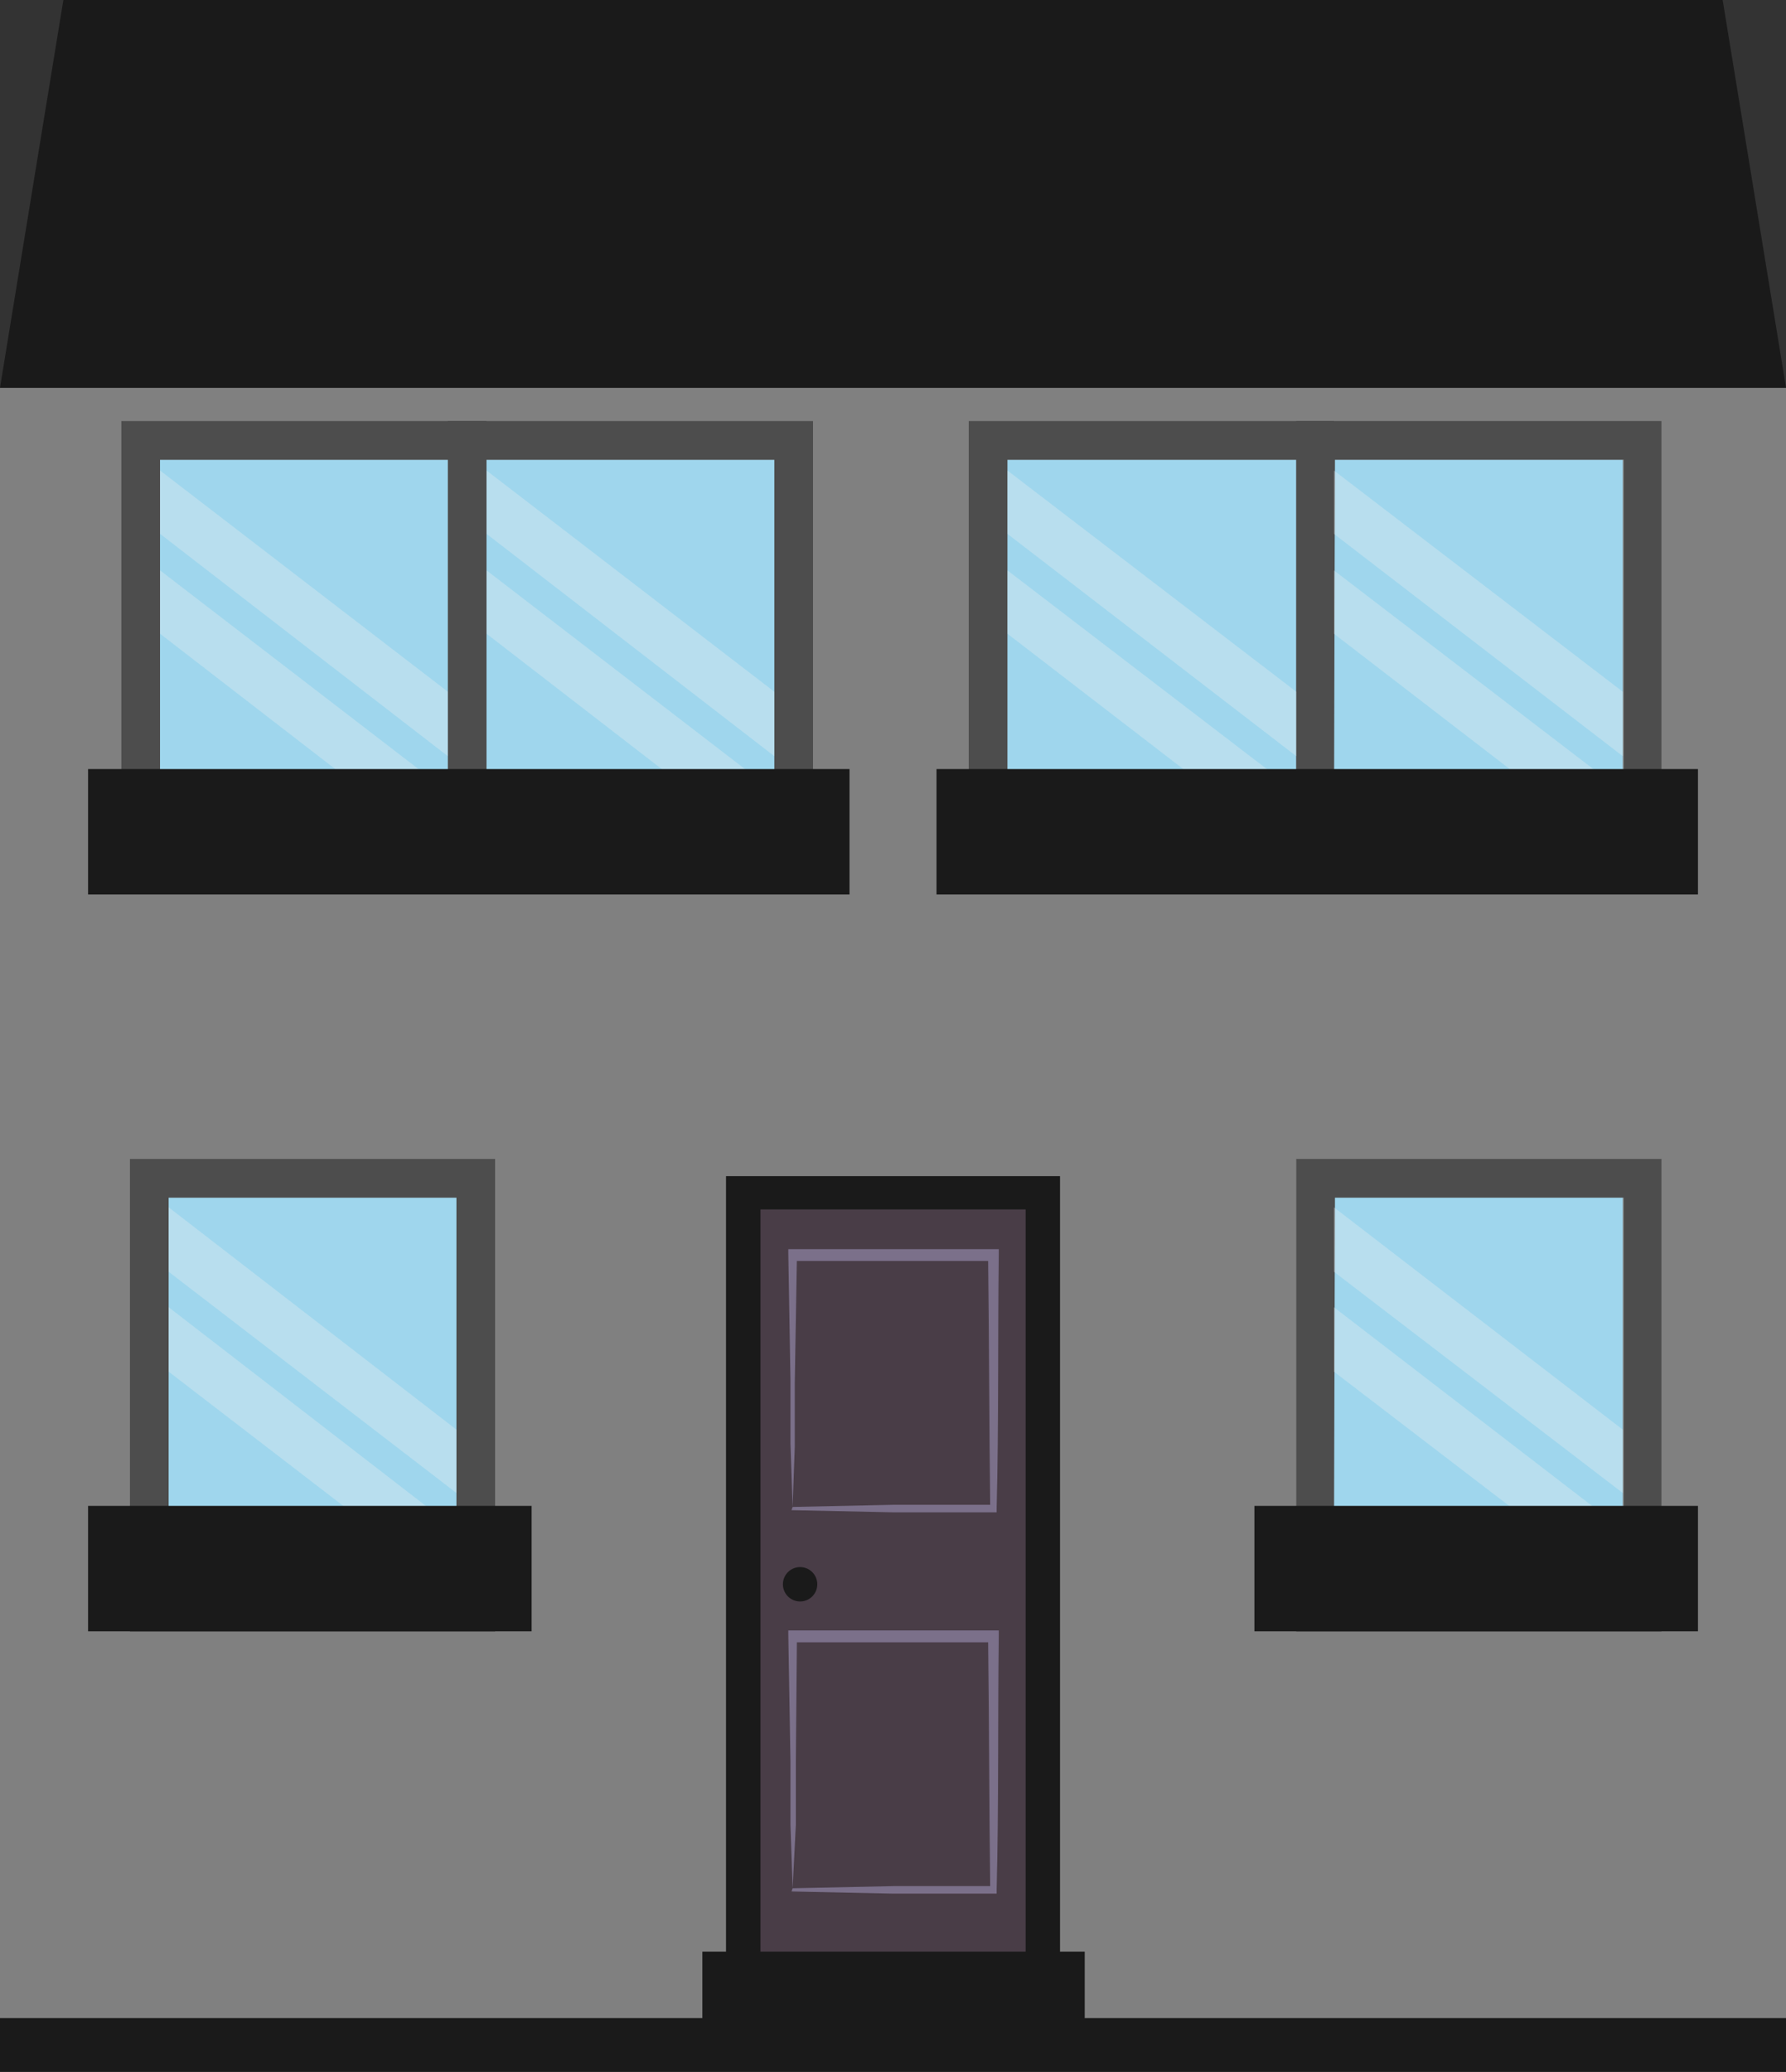 <svg xmlns="http://www.w3.org/2000/svg" xmlns:xlink="http://www.w3.org/1999/xlink" width="64.654" height="75" viewBox="0 0 64.654 75">
  <rect x="0" y="0" width="64.654" height="75" fill="#333333" stroke="none"/>
  <defs>
    <clipPath id="clip-path">
      <rect id="Rectangle_1237" data-name="Rectangle 1237" width="64.655" height="75" fill="none"/>
    </clipPath>
    <clipPath id="clip-path-3">
      <rect id="Rectangle_1215" data-name="Rectangle 1215" width="10.458" height="10.345" fill="none"/>
    </clipPath>
    <clipPath id="clip-path-4">
      <rect id="Rectangle_1216" data-name="Rectangle 1216" width="10.458" height="10.349" fill="none"/>
    </clipPath>
  </defs>
  <g id="Artwork_159" data-name="Artwork 159" transform="translate(32.327 37.5)">
    <g id="Group_514" data-name="Group 514" transform="translate(-32.327 -37.5)" clip-path="url(#clip-path)">
      <rect id="Rectangle_1210" data-name="Rectangle 1210" width="64.655" height="59.017" transform="translate(0 14.035)" fill="gray"/>
      <path id="Path_1372" data-name="Path 1372" d="M2.294,0,0,14.035H64.655L62.361,0Z" fill="#1a1a1a"/>
      <rect id="Rectangle_1211" data-name="Rectangle 1211" width="64.655" height="1.932" transform="translate(0 73.052)" fill="#1a1a1a"/>
      <rect id="Rectangle_1212" data-name="Rectangle 1212" width="10.847" height="27.467" transform="translate(26.904 43.194)" fill="#493d47"/>
      <path id="Path_1373" data-name="Path 1373" d="M79.691,109.5v28.692H78.447v-1.244h0V110.705h-9.6v26.243h0v1.244H67.6V109.5Z" transform="translate(-41.318 -66.928)" fill="#1a1a1a"/>
      <rect id="Rectangle_1213" data-name="Rectangle 1213" width="13.841" height="2.426" transform="translate(25.426 70.642)" fill="#1a1a1a"/>
      <g id="Group_513" data-name="Group 513" clip-path="url(#clip-path)">
        <path id="Path_1374" data-name="Path 1374" d="M73.556,125.631l3.655-.078h3.655l-.156.156c-.039-3.071-.039-6.1-.078-9.175l.194.194h-7.27l.156-.156-.078,4.588v2.294Zm0,0-.078-2.294v-2.294l-.078-4.588V116.3h7.62v.194c-.039,3.071,0,6.1-.078,9.175v.156H77.171l-3.655-.078" transform="translate(-44.863 -71.085)" fill="#7b708a"/>
        <path id="Path_1375" data-name="Path 1375" d="M73.556,161.131l3.655-.078h3.655l-.156.156c-.039-3.071-.039-6.1-.078-9.175l.194.194h-7.27l.156-.156-.039,4.471v2.294Zm0,0-.078-2.294v-2.294l-.078-4.588V151.8h7.62v.194c-.039,3.071,0,6.1-.078,9.175v.156H77.171l-3.655-.078" transform="translate(-44.863 -92.783)" fill="#7b708a"/>
        <path id="Path_1376" data-name="Path 1376" d="M72.9,146.522a.622.622,0,1,0,.622-.622.622.622,0,0,0-.622.622" transform="translate(-44.558 -89.177)" fill="#1a1a1a"/>
        <rect id="Rectangle_1214" data-name="Rectangle 1214" width="10.458" height="14.323" transform="translate(6.104 43.349)" fill="#9fd6ed"/>
        <path id="Path_1377" data-name="Path 1377" d="M12.1,125.006H25.319V107.9H12.1ZM13.5,109.3H23.919v14.307H13.5Z" transform="translate(-7.396 -65.95)" fill="#4d4d4d"/>
        <g id="Group_490" data-name="Group 490" transform="translate(6.104 43.699)" opacity="0.3">
          <g id="Group_489" data-name="Group 489" clip-path="url(#clip-path-3)">
            <path id="Path_1378" data-name="Path 1378" d="M15.7,112.4l10.419,8.048v2.294L15.7,114.733Z" transform="translate(-15.7 -112.4)" fill="#f1f1f1"/>
          </g>
        </g>
        <g id="Group_492" data-name="Group 492" transform="translate(6.104 47.315)" opacity="0.3">
          <g id="Group_491" data-name="Group 491" clip-path="url(#clip-path-4)">
            <path id="Path_1379" data-name="Path 1379" d="M15.7,121.7l10.419,8.048v2.294L15.7,124.033Z" transform="translate(-15.7 -121.7)" fill="#f1f1f1"/>
          </g>
        </g>
        <rect id="Rectangle_1217" data-name="Rectangle 1217" width="16.057" height="4.541" transform="translate(3.188 54.507)" fill="#1a1a1a"/>
        <rect id="Rectangle_1218" data-name="Rectangle 1218" width="10.458" height="14.323" transform="translate(48.287 43.349)" fill="#9fd6ed"/>
        <path id="Path_1380" data-name="Path 1380" d="M120.7,125.006h13.219V107.9H120.7Zm1.4-15.707h10.458v14.307h-10.5Z" transform="translate(-73.774 -65.95)" fill="#4d4d4d"/>
        <g id="Group_494" data-name="Group 494" transform="translate(48.287 43.699)" opacity="0.3">
          <g id="Group_493" data-name="Group 493" clip-path="url(#clip-path-3)">
            <path id="Path_1381" data-name="Path 1381" d="M124.2,112.4l10.458,8.048v2.294L124.2,114.733Z" transform="translate(-124.2 -112.4)" fill="#f1f1f1"/>
          </g>
        </g>
        <g id="Group_496" data-name="Group 496" transform="translate(48.287 47.315)" opacity="0.3">
          <g id="Group_495" data-name="Group 495" clip-path="url(#clip-path-4)">
            <path id="Path_1382" data-name="Path 1382" d="M124.2,121.7l10.458,8.048v2.294L124.2,124.033Z" transform="translate(-124.2 -121.7)" fill="#f1f1f1"/>
          </g>
        </g>
        <rect id="Rectangle_1221" data-name="Rectangle 1221" width="16.057" height="4.541" transform="translate(45.41 54.507)" fill="#1a1a1a"/>
        <rect id="Rectangle_1222" data-name="Rectangle 1222" width="10.458" height="14.323" transform="translate(17.612 16.64)" fill="#9fd6ed"/>
        <path id="Path_1383" data-name="Path 1383" d="M41.7,56.306H54.919V39.2H41.7ZM43.1,40.6H53.519V54.946H43.1Z" transform="translate(-25.488 -23.96)" fill="#4d4d4d"/>
        <g id="Group_498" data-name="Group 498" transform="translate(17.612 17.029)" opacity="0.3">
          <g id="Group_497" data-name="Group 497" clip-path="url(#clip-path-3)">
            <path id="Path_1384" data-name="Path 1384" d="M45.3,43.8l10.419,8.009v2.333L45.3,46.094Z" transform="translate(-45.3 -43.8)" fill="#f1f1f1"/>
          </g>
        </g>
        <g id="Group_500" data-name="Group 500" transform="translate(17.612 20.644)" opacity="0.3">
          <g id="Group_499" data-name="Group 499" clip-path="url(#clip-path-3)">
            <path id="Path_1385" data-name="Path 1385" d="M45.3,53.1l10.419,8.009v2.333L45.3,55.394Z" transform="translate(-45.3 -53.1)" fill="#f1f1f1"/>
          </g>
        </g>
        <rect id="Rectangle_1225" data-name="Rectangle 1225" width="10.458" height="14.323" transform="translate(5.793 16.64)" fill="#9fd6ed"/>
        <path id="Path_1386" data-name="Path 1386" d="M11.3,56.306H24.519V39.2H11.3ZM12.7,40.6H23.119V54.946H12.7Z" transform="translate(-6.907 -23.96)" fill="#4d4d4d"/>
        <g id="Group_502" data-name="Group 502" transform="translate(5.793 17.029)" opacity="0.3">
          <g id="Group_501" data-name="Group 501" clip-path="url(#clip-path-3)">
            <path id="Path_1387" data-name="Path 1387" d="M14.9,43.8l10.419,8.009v2.333L14.9,46.094Z" transform="translate(-14.9 -43.8)" fill="#f1f1f1"/>
          </g>
        </g>
        <g id="Group_504" data-name="Group 504" transform="translate(5.793 20.644)" opacity="0.3">
          <g id="Group_503" data-name="Group 503" clip-path="url(#clip-path-3)">
            <path id="Path_1388" data-name="Path 1388" d="M14.9,53.1l10.419,8.009v2.333L14.9,55.394Z" transform="translate(-14.9 -53.1)" fill="#f1f1f1"/>
          </g>
        </g>
        <rect id="Rectangle_1228" data-name="Rectangle 1228" width="27.565" height="4.541" transform="translate(3.188 27.837)" fill="#1a1a1a"/>
        <rect id="Rectangle_1229" data-name="Rectangle 1229" width="10.458" height="14.323" transform="translate(48.287 16.64)" fill="#9fd6ed"/>
        <path id="Path_1389" data-name="Path 1389" d="M120.7,56.306h13.219V39.2H120.7ZM122.1,40.6h10.458V54.946h-10.5Z" transform="translate(-73.774 -23.96)" fill="#4d4d4d"/>
        <g id="Group_506" data-name="Group 506" transform="translate(48.287 17.029)" opacity="0.3">
          <g id="Group_505" data-name="Group 505" clip-path="url(#clip-path-3)">
            <path id="Path_1390" data-name="Path 1390" d="M124.2,43.8l10.458,8.009v2.333L124.2,46.094Z" transform="translate(-124.2 -43.8)" fill="#f1f1f1"/>
          </g>
        </g>
        <g id="Group_508" data-name="Group 508" transform="translate(48.287 20.644)" opacity="0.3">
          <g id="Group_507" data-name="Group 507" clip-path="url(#clip-path-3)">
            <path id="Path_1391" data-name="Path 1391" d="M124.2,53.1l10.458,8.009v2.333L124.2,55.394Z" transform="translate(-124.2 -53.1)" fill="#f1f1f1"/>
          </g>
        </g>
        <rect id="Rectangle_1232" data-name="Rectangle 1232" width="10.458" height="14.323" transform="translate(36.468 16.64)" fill="#9fd6ed"/>
        <path id="Path_1392" data-name="Path 1392" d="M90.2,56.306h13.219V39.2H90.2ZM91.6,40.6h10.458V54.946H91.6Z" transform="translate(-55.132 -23.96)" fill="#4d4d4d"/>
        <g id="Group_510" data-name="Group 510" transform="translate(36.468 17.029)" opacity="0.3">
          <g id="Group_509" data-name="Group 509" clip-path="url(#clip-path-3)">
            <path id="Path_1393" data-name="Path 1393" d="M93.8,43.8l10.458,8.009v2.333L93.8,46.094Z" transform="translate(-93.8 -43.8)" fill="#f1f1f1"/>
          </g>
        </g>
        <g id="Group_512" data-name="Group 512" transform="translate(36.468 20.644)" opacity="0.3">
          <g id="Group_511" data-name="Group 511" clip-path="url(#clip-path-3)">
            <path id="Path_1394" data-name="Path 1394" d="M93.8,53.1l10.458,8.009v2.333L93.8,55.394Z" transform="translate(-93.8 -53.1)" fill="#f1f1f1"/>
          </g>
        </g>
        <rect id="Rectangle_1235" data-name="Rectangle 1235" width="27.565" height="4.541" transform="translate(33.902 27.837)" fill="#1a1a1a"/>
      </g>
    </g>
  </g>
</svg>
